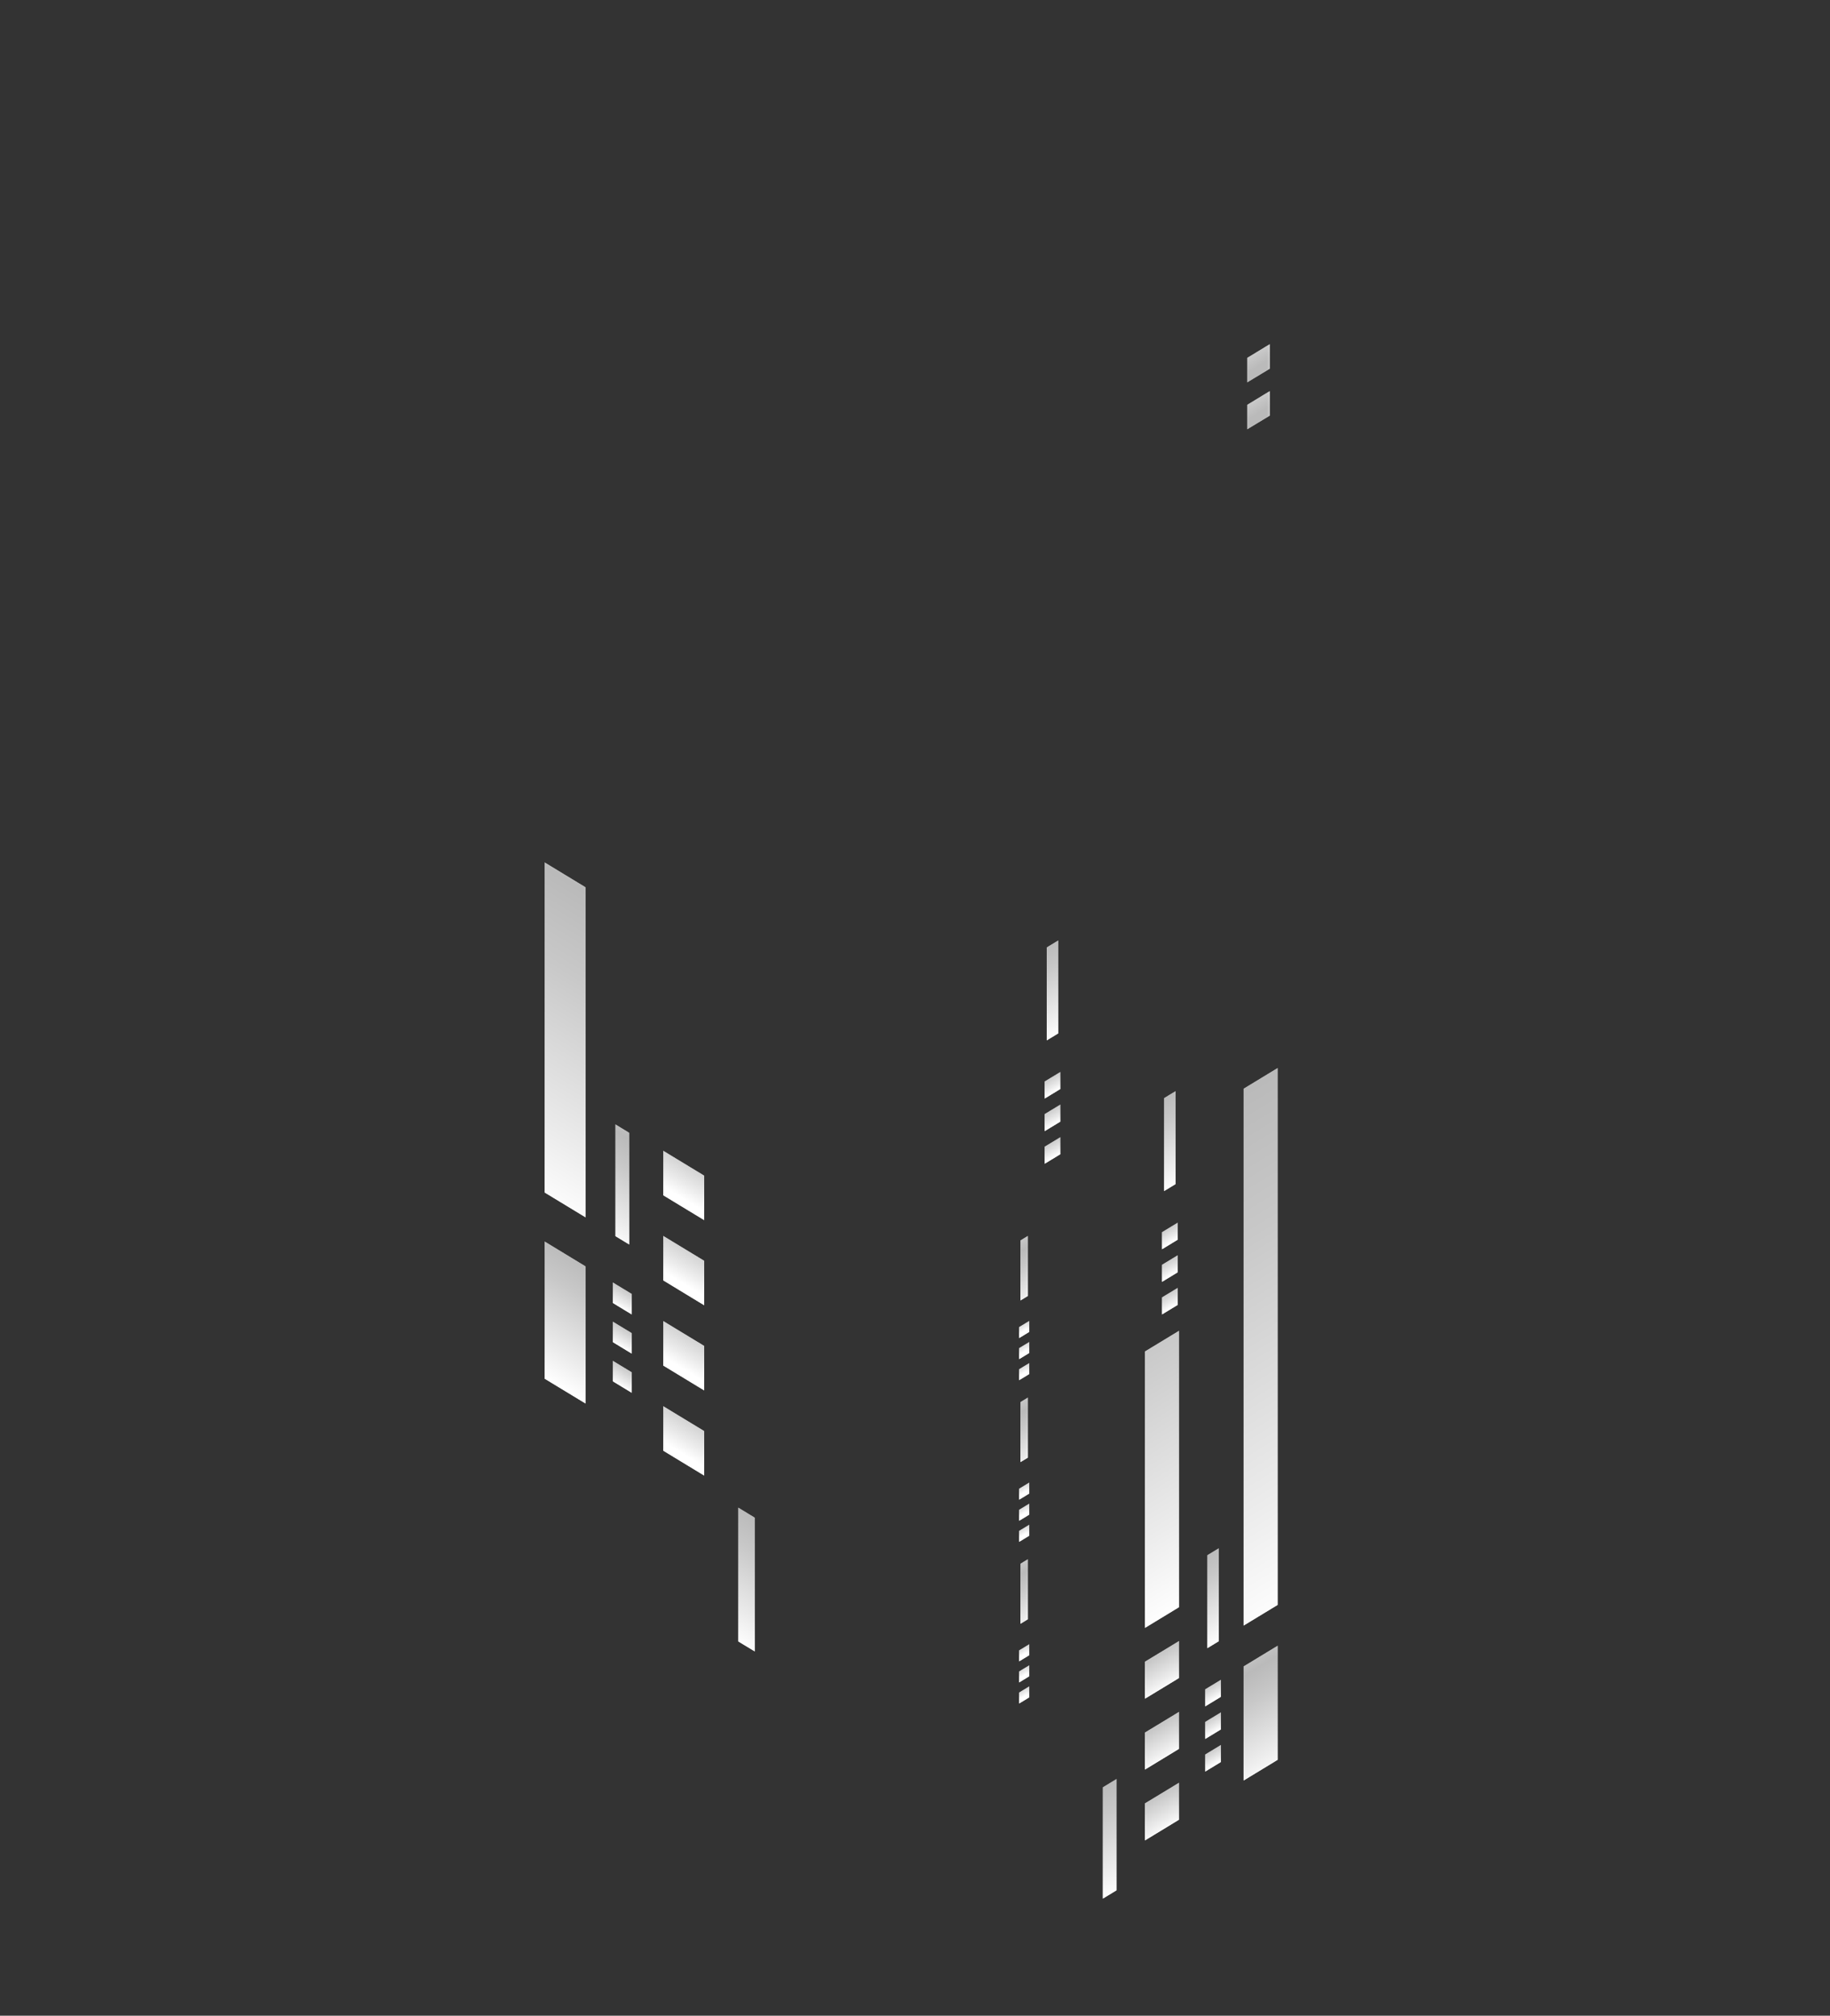 <svg xmlns="http://www.w3.org/2000/svg" xmlns:xlink="http://www.w3.org/1999/xlink" viewBox="0 0 690 760"><rect x="0" y="0" width="690" height="760" fill="#333333" stroke="none"/><defs><linearGradient id="a" x1="118.09" y1="616.26" x2="119.38" y2="616.26" gradientTransform="matrix(0, -13.93, 12.13, -7.37, -7002.68, 6343.72)" gradientUnits="userSpaceOnUse"><stop offset="0" stop-color="#fff"/><stop offset="0.16" stop-color="#bdbdbd"/><stop offset="0.36" stop-color="#6d6d6d"/><stop offset="0.53" stop-color="#323232"/><stop offset="0.66" stop-color="#0e0e0e"/><stop offset="0.72"/><stop offset="1"/></linearGradient><linearGradient id="b" x1="118.38" y1="616.26" x2="119.67" y2="616.26" gradientTransform="matrix(0, -13.93, 12.13, -7.37, -7002.68, 6330.07)" xlink:href="#a"/><linearGradient id="c" x1="67.59" y1="643.06" x2="69.94" y2="643.06" gradientTransform="matrix(0, -6.43, -5.6, -3.4, 3836.79, 3115.15)" xlink:href="#a"/><linearGradient id="d" x1="66.27" y1="643.06" x2="68.62" y2="643.06" gradientTransform="matrix(0, -6.43, -5.6, -3.4, 3836.79, 3121.43)" xlink:href="#a"/><linearGradient id="e" x1="64.95" y1="643.06" x2="67.3" y2="643.06" gradientTransform="matrix(0, -6.43, -5.6, -3.4, 3836.79, 3127.72)" gradientUnits="userSpaceOnUse"><stop offset="0" stop-color="#fff"/><stop offset="0.22" stop-color="#bbb"/><stop offset="0.5" stop-color="#6c6c6c"/><stop offset="0.73" stop-color="#323232"/><stop offset="0.9" stop-color="#0e0e0e"/><stop offset="0.99"/><stop offset="1"/></linearGradient><linearGradient id="f" x1="85.43" y1="632.84" x2="87.78" y2="632.84" gradientTransform="matrix(0, -26.36, 22.97, -13.94, -14059.48, 11745.4)" xlink:href="#e"/><linearGradient id="g" x1="94" y1="630.61" x2="96.35" y2="630.61" gradientTransform="matrix(0, -123.98, 108.01, -65.57, -67634.53, 53619.76)" xlink:href="#e"/><linearGradient id="h" x1="84.89" y1="631.46" x2="87.24" y2="631.46" gradientTransform="matrix(0, -25.72, 22.4, -13.6, -13729.01, 11487.88)" xlink:href="#e"/><linearGradient id="i" x1="84.61" y1="632.91" x2="86.96" y2="632.91" gradientTransform="matrix(0, -21.48, 18.71, -11.36, -11385.38, 9628.37)" xlink:href="#e"/><linearGradient id="j" x1="72.05" y1="634.32" x2="74.39" y2="634.32" gradientTransform="matrix(0, -11.59, 10.1, -6.13, -5965.82, 5413.23)" xlink:href="#a"/><linearGradient id="k" x1="73.37" y1="634.32" x2="75.72" y2="634.32" gradientTransform="matrix(0, -11.59, 10.1, -6.13, -5965.82, 5401.87)" xlink:href="#a"/><linearGradient id="l" x1="74.69" y1="634.32" x2="77.04" y2="634.32" gradientTransform="matrix(0, -11.59, 10.1, -6.13, -5965.82, 5390.49)" xlink:href="#a"/><linearGradient id="m" x1="89.4" y1="633.12" x2="91.75" y2="633.12" gradientTransform="matrix(0, -31.68, -27.6, -16.76, 17688.55, 13968.34)" xlink:href="#e"/><linearGradient id="n" x1="93.29" y1="630.58" x2="95.64" y2="630.58" gradientTransform="matrix(0, -86.4, 75.27, -45.7, -47025.08, 37488.78)" xlink:href="#a"/><linearGradient id="o" x1="48.07" y1="641.72" x2="50.43" y2="641.72" gradientTransform="matrix(0, -5.35, 4.66, -2.83, -2533.68, 2714.9)" xlink:href="#a"/><linearGradient id="p" x1="46.76" y1="641.72" x2="49.11" y2="641.72" gradientTransform="matrix(0, -5.35, 4.66, -2.83, -2533.68, 2720.13)" xlink:href="#a"/><linearGradient id="q" x1="45.44" y1="641.72" x2="47.79" y2="641.72" gradientTransform="matrix(0, -5.35, 4.66, -2.83, -2533.68, 2725.36)" xlink:href="#e"/><linearGradient id="r" x1="89.48" y1="632.41" x2="91.83" y2="632.41" gradientTransform="matrix(0, -21.48, 18.71, -11.36, -11392.32, 9555.01)" xlink:href="#e"/><linearGradient id="s" x1="67.64" y1="639.71" x2="69.99" y2="639.71" gradientTransform="matrix(0, -5.35, 4.66, -2.83, -2540.62, 2641.55)" xlink:href="#a"/><linearGradient id="t" x1="66.33" y1="639.71" x2="68.68" y2="639.71" gradientTransform="matrix(0, -5.35, 4.66, -2.83, -2540.62, 2646.79)" xlink:href="#a"/><linearGradient id="u" x1="65.01" y1="639.71" x2="67.35" y2="639.71" gradientTransform="matrix(0, -5.35, 4.66, -2.83, -2540.62, 2652.01)" xlink:href="#e"/><linearGradient id="v" x1="91.72" y1="631.05" x2="94.07" y2="631.05" gradientTransform="matrix(0, -21.48, 18.71, -11.36, -11411.15, 9530.87)" xlink:href="#e"/><linearGradient id="w" x1="76.63" y1="634.26" x2="78.98" y2="634.26" gradientTransform="matrix(0, -5.35, 4.66, -2.83, -2559.44, 2617.37)" xlink:href="#a"/><linearGradient id="x" x1="93.76" y1="631.3" x2="96.11" y2="631.3" gradientTransform="matrix(0, -76.22, -66.4, -40.31, 42133.81, 33055.81)" xlink:href="#e"/><linearGradient id="y" x1="75.31" y1="634.26" x2="77.66" y2="634.26" gradientTransform="matrix(0, -5.35, 4.66, -2.83, -2559.44, 2622.61)" xlink:href="#a"/><linearGradient id="z" x1="73.99" y1="634.26" x2="76.34" y2="634.26" gradientTransform="matrix(0, -5.35, 4.66, -2.83, -2559.44, 2627.83)" xlink:href="#e"/><linearGradient id="aa" x1="85.55" y1="631.14" x2="87.9" y2="631.14" gradientTransform="matrix(0, -13.88, 12.1, -7.34, -7247.68, 6312.62)" xlink:href="#e"/><linearGradient id="ab" x1="51.9" y1="634.6" x2="54.25" y2="634.6" gradientTransform="matrix(0, -3.46, 3.01, -1.83, -1525.81, 1843.79)" xlink:href="#a"/><linearGradient id="ac" x1="50.58" y1="634.6" x2="52.93" y2="634.6" gradientTransform="matrix(0, -3.46, 3.01, -1.83, -1525.81, 1847.18)" xlink:href="#a"/><linearGradient id="ad" x1="49.27" y1="634.6" x2="51.62" y2="634.6" gradientTransform="matrix(0, -3.46, 3.01, -1.83, -1525.81, 1850.56)" xlink:href="#e"/><linearGradient id="ae" x1="83.03" y1="631.14" x2="85.38" y2="631.14" gradientTransform="matrix(0, -13.88, 12.1, -7.34, -7247.68, 6338.56)" xlink:href="#e"/><linearGradient id="af" x1="41.78" y1="634.6" x2="44.13" y2="634.6" gradientTransform="matrix(0, -3.46, 3.01, -1.83, -1525.81, 1869.73)" xlink:href="#a"/><linearGradient id="ag" x1="40.46" y1="634.6" x2="42.81" y2="634.6" gradientTransform="matrix(0, -3.46, 3.01, -1.83, -1525.81, 1873.11)" xlink:href="#a"/><linearGradient id="ah" x1="39.14" y1="634.6" x2="41.49" y2="634.6" gradientTransform="matrix(0, -3.46, 3.01, -1.83, -1525.81, 1876.49)" xlink:href="#e"/><linearGradient id="ai" x1="87.7" y1="631.73" x2="90.05" y2="631.73" gradientTransform="matrix(0, -30.91, -26.93, -16.35, 17291.08, 13659.5)" xlink:href="#e"/><linearGradient id="aj" x1="80.51" y1="631.14" x2="82.86" y2="631.14" gradientTransform="matrix(0, -13.88, 12.1, -7.34, -7247.68, 6364.5)" xlink:href="#e"/><linearGradient id="ak" x1="31.66" y1="634.6" x2="34.01" y2="634.6" gradientTransform="matrix(0, -3.46, 3.01, -1.83, -1525.81, 1895.67)" xlink:href="#a"/><linearGradient id="al" x1="30.34" y1="634.6" x2="32.69" y2="634.6" gradientTransform="matrix(0, -3.46, 3.01, -1.83, -1525.81, 1899.05)" xlink:href="#a"/><linearGradient id="am" x1="29.02" y1="634.6" x2="31.37" y2="634.6" gradientTransform="matrix(0, -3.46, 3.01, -1.83, -1525.81, 1902.43)" xlink:href="#e"/><linearGradient id="an" x1="89.46" y1="633.28" x2="91.81" y2="633.28" gradientTransform="matrix(0, -25.81, -22.49, -13.65, 14475.48, 11423.95)" xlink:href="#e"/><linearGradient id="ao" x1="80.99" y1="634.95" x2="83.34" y2="634.95" gradientTransform="matrix(0, -13.93, -12.13, -7.37, 7961.75, 6357.39)" xlink:href="#a"/><linearGradient id="ap" x1="82.32" y1="634.95" x2="84.67" y2="634.95" gradientTransform="matrix(0, -13.93, -12.13, -7.37, 7961.75, 6343.72)" xlink:href="#a"/><linearGradient id="aq" x1="83.64" y1="634.95" x2="85.99" y2="634.95" gradientTransform="matrix(0, -13.93, -12.13, -7.37, 7961.75, 6330.07)" xlink:href="#a"/><linearGradient id="ar" x1="84.97" y1="634.95" x2="87.32" y2="634.95" gradientTransform="matrix(0, -13.93, -12.13, -7.37, 7961.75, 6316.41)" xlink:href="#a"/><linearGradient id="as" x1="472.37" y1="154.67" x2="480.21" y2="154.67" gradientUnits="userSpaceOnUse"><stop offset="0" stop-color="#bababa"/><stop offset="1" stop-color="#ebebeb"/></linearGradient><linearGradient id="at" x1="472.37" y1="136.98" x2="480.21" y2="136.98" xlink:href="#as"/><linearGradient id="au" x1="234.64" y1="492.63" x2="234.64" y2="481.51" gradientUnits="userSpaceOnUse"><stop offset="0" stop-color="#fff"/><stop offset="0.17" stop-color="#ececec"/><stop offset="0.53" stop-color="#c8c8c8"/><stop offset="0.72" stop-color="#bababa"/><stop offset="1" stop-color="#d6d6d6"/></linearGradient><linearGradient id="av" x1="234.64" y1="507.39" x2="234.64" y2="496.26" xlink:href="#au"/><linearGradient id="aw" x1="234.64" y1="522.17" x2="234.64" y2="511.05" xlink:href="#au"/><linearGradient id="ax" x1="475.32" y1="665.83" x2="475.32" y2="612.14" xlink:href="#au"/><linearGradient id="ay" x1="475.32" y1="611.96" x2="475.32" y2="331.07" xlink:href="#au"/><linearGradient id="az" x1="418.41" y1="714.25" x2="418.41" y2="657.75" xlink:href="#au"/><linearGradient id="ba" x1="457.38" y1="620.04" x2="457.38" y2="572.88" xlink:href="#au"/><linearGradient id="bb" x1="438.12" y1="688.5" x2="438.12" y2="668.46" xlink:href="#au"/><linearGradient id="bc" x1="438.12" y1="661.8" x2="438.12" y2="641.76" xlink:href="#au"/><linearGradient id="bd" x1="438.12" y1="635.08" x2="438.12" y2="615.03" xlink:href="#au"/><linearGradient id="be" x1="213.08" y1="522.56" x2="213.08" y2="458.03" xlink:href="#au"/><linearGradient id="bf" x1="438.12" y1="609.72" x2="438.12" y2="419.89" xlink:href="#au"/><linearGradient id="bg" x1="457.38" y1="640.9" x2="457.38" y2="631.65" xlink:href="#au"/><linearGradient id="bh" x1="457.38" y1="653.18" x2="457.38" y2="643.92" xlink:href="#au"/><linearGradient id="bi" x1="457.38" y1="665.46" x2="457.38" y2="656.2" xlink:href="#au"/><linearGradient id="bj" x1="441.09" y1="447.71" x2="441.09" y2="400.55" xlink:href="#au"/><linearGradient id="bk" x1="441.09" y1="468.54" x2="441.09" y2="459.28" xlink:href="#au"/><linearGradient id="bl" x1="441.09" y1="480.83" x2="441.09" y2="471.57" xlink:href="#au"/><linearGradient id="bm" x1="441.09" y1="493.12" x2="441.09" y2="483.86" xlink:href="#au"/><linearGradient id="bn" x1="396.85" y1="390.97" x2="396.85" y2="343.81" xlink:href="#au"/><linearGradient id="bo" x1="396.85" y1="411.72" x2="396.85" y2="402.47" xlink:href="#au"/><linearGradient id="bp" x1="213.08" y1="454.27" x2="213.08" y2="286.9" xlink:href="#au"/><linearGradient id="bq" x1="396.85" y1="424" x2="396.85" y2="414.75" xlink:href="#au"/><linearGradient id="br" x1="396.85" y1="436.3" x2="396.85" y2="427.05" xlink:href="#au"/><linearGradient id="bs" x1="386.17" y1="489.45" x2="386.17" y2="458.96" xlink:href="#au"/><linearGradient id="bt" x1="386.17" y1="502.91" x2="386.17" y2="496.93" xlink:href="#au"/><linearGradient id="bu" x1="386.17" y1="510.86" x2="386.17" y2="504.88" xlink:href="#au"/><linearGradient id="bv" x1="386.17" y1="518.8" x2="386.17" y2="512.82" xlink:href="#au"/><linearGradient id="bw" x1="386.17" y1="550.4" x2="386.17" y2="519.91" xlink:href="#au"/><linearGradient id="bx" x1="386.17" y1="563.86" x2="386.17" y2="557.87" xlink:href="#au"/><linearGradient id="by" x1="386.17" y1="571.8" x2="386.17" y2="565.82" xlink:href="#au"/><linearGradient id="bz" x1="386.17" y1="579.75" x2="386.17" y2="573.77" xlink:href="#au"/><linearGradient id="ca" x1="281.48" y1="620.66" x2="281.48" y2="552.81" xlink:href="#au"/><linearGradient id="cb" x1="386.17" y1="611.35" x2="386.17" y2="580.86" xlink:href="#au"/><linearGradient id="cc" x1="386.17" y1="624.81" x2="386.17" y2="618.83" xlink:href="#au"/><linearGradient id="cd" x1="386.17" y1="632.75" x2="386.17" y2="626.76" xlink:href="#au"/><linearGradient id="ce" x1="386.17" y1="640.7" x2="386.17" y2="634.71" xlink:href="#au"/><linearGradient id="cf" x1="234.64" y1="467.62" x2="234.64" y2="410.94" xlink:href="#au"/><linearGradient id="cg" x1="257.79" y1="549.84" x2="257.79" y2="525.75" xlink:href="#au"/><linearGradient id="ch" x1="257.79" y1="517.72" x2="257.79" y2="493.64" xlink:href="#au"/><linearGradient id="ci" x1="257.79" y1="485.63" x2="257.79" y2="461.54" xlink:href="#au"/><linearGradient id="cj" x1="257.79" y1="453.54" x2="257.79" y2="429.45" xlink:href="#au"/><clipPath id="cl"><polygon points="478.77 156.71 470.24 161.89 470.24 152.63 478.77 147.45 478.77 156.71" style="fill:url(#as)"/></clipPath><mask id="cm" x="470.24" y="142.27" width="8.52" height="24.79" maskUnits="userSpaceOnUse"><polygon points="478.77 161.89 478.77 142.28 470.24 147.45 470.24 167.06 478.77 161.89" style="fill:url(#a)"/></mask><linearGradient id="cn" x1="118.09" y1="616.27" x2="119.39" y2="616.27" gradientTransform="matrix(0, -13.93, 12.13, -7.37, -7002.7, 6343.72)" xlink:href="#as"/><clipPath id="cp"><polygon points="478.77 139.02 470.24 144.2 470.24 134.93 478.77 129.76 478.77 139.02" style="fill:url(#at)"/></clipPath><mask id="cq" x="470.24" y="124.58" width="8.52" height="24.79" maskUnits="userSpaceOnUse"><polygon points="478.77 144.2 478.77 124.58 470.24 129.76 470.24 149.37 478.77 144.2" style="fill:url(#b)"/></mask><linearGradient id="cr" x1="118.38" y1="616.27" x2="119.67" y2="616.27" gradientTransform="matrix(0, -13.93, 12.13, -7.37, -7002.7, 6330.07)" xlink:href="#as"/><clipPath id="ct"><polygon points="205.34 519.82 220.81 529.21 220.81 477.47 205.34 468.08 205.34 519.82" style="fill:url(#be)"/></clipPath><mask id="cu" x="205.34" y="458.69" width="15.47" height="79.91" maskUnits="userSpaceOnUse"><polygon points="205.34 529.21 205.34 458.69 220.81 468.08 220.81 538.6 205.34 529.21" style="fill:url(#m)"/></mask><linearGradient id="cv" x1="89.4" y1="633.12" x2="91.75" y2="633.12" gradientTransform="matrix(0, -31.68, -27.6, -16.76, 17688.52, 13968.27)" xlink:href="#au"/><clipPath id="cx"><polygon points="205.34 449.62 220.81 459.01 220.81 334.54 205.34 325.15 205.34 449.62" style="fill:url(#bp)"/></clipPath><mask id="cy" x="205.34" y="315.76" width="15.47" height="152.64" maskUnits="userSpaceOnUse"><polygon points="205.34 459.01 205.34 315.76 220.81 325.15 220.81 468.4 205.34 459.01" style="fill:url(#x)"/></mask><linearGradient id="cz" x1="93.76" y1="631.29" x2="96.11" y2="631.29" gradientTransform="matrix(0, -76.22, -66.4, -40.31, 42133.61, 33055.81)" xlink:href="#au"/><clipPath id="db"><polygon points="278.34 618.88 284.61 622.68 284.61 572.22 278.34 568.41 278.34 618.88" style="fill:url(#ca)"/></clipPath><mask id="dc" x="278.34" y="564.6" width="6.27" height="61.89" maskUnits="userSpaceOnUse"><polygon points="278.34 622.68 278.34 564.6 284.61 568.41 284.61 626.49 278.34 622.68" style="fill:url(#ai)"/></mask><linearGradient id="dd" x1="87.69" y1="631.73" x2="90.04" y2="631.73" gradientTransform="matrix(0, -30.91, -26.93, -16.35, 17291.08, 13659.33)" xlink:href="#au"/><clipPath id="df"><polygon points="232.02 466.07 237.26 469.25 237.26 427.1 232.02 423.92 232.02 466.07" style="fill:url(#cf)"/></clipPath><mask id="dg" x="232.02" y="420.74" width="5.24" height="51.69" maskUnits="userSpaceOnUse"><polygon points="232.02 469.25 232.02 420.74 237.26 423.92 237.26 472.43 232.02 469.25" style="fill:url(#an)"/></mask><linearGradient id="dh" x1="89.46" y1="633.28" x2="91.81" y2="633.28" gradientTransform="matrix(0, -25.81, -22.49, -13.65, 14475.48, 11423.91)" xlink:href="#au"/><clipPath id="dj"><polygon points="250.06 546.97 265.52 556.36 265.52 539.55 250.06 530.16 250.06 546.97" style="fill:url(#cg)"/></clipPath><mask id="dk" x="250.06" y="520.77" width="15.47" height="44.97" maskUnits="userSpaceOnUse"><polygon points="250.06 556.36 250.06 520.77 265.52 530.16 265.52 565.75 250.06 556.36" style="fill:url(#ao)"/></mask><linearGradient id="dl" x1="81" y1="634.96" x2="83.35" y2="634.96" gradientTransform="matrix(0, -13.93, -12.13, -7.37, 7961.76, 6357.39)" xlink:href="#au"/><clipPath id="dn"><polygon points="250.06 514.87 265.52 524.26 265.52 507.45 250.06 498.06 250.06 514.87" style="fill:url(#ch)"/></clipPath><mask id="do" x="250.06" y="488.67" width="15.47" height="44.98" maskUnits="userSpaceOnUse"><polygon points="250.06 524.26 250.06 488.67 265.52 498.06 265.52 533.65 250.06 524.26" style="fill:url(#ap)"/></mask><linearGradient id="dp" x1="82.32" y1="634.96" x2="84.67" y2="634.96" gradientTransform="matrix(0, -13.93, -12.13, -7.37, 7961.76, 6343.72)" xlink:href="#au"/><clipPath id="dr"><polygon points="250.06 482.76 265.52 492.15 265.52 475.35 250.06 465.96 250.06 482.76" style="fill:url(#ci)"/></clipPath><mask id="ds" x="250.06" y="456.57" width="15.47" height="44.97" maskUnits="userSpaceOnUse"><polygon points="250.06 492.15 250.06 456.57 265.52 465.96 265.52 501.54 250.06 492.15" style="fill:url(#aq)"/></mask><linearGradient id="dt" x1="83.65" y1="634.96" x2="85.99" y2="634.96" gradientTransform="matrix(0, -13.93, -12.13, -7.37, 7961.76, 6330.07)" xlink:href="#au"/><clipPath id="dv"><polygon points="250.06 450.67 265.52 460.05 265.52 443.25 250.06 433.86 250.06 450.67" style="fill:url(#cj)"/></clipPath><mask id="dw" x="250.06" y="424.47" width="15.47" height="44.97" maskUnits="userSpaceOnUse"><polygon points="250.06 460.05 250.06 424.47 265.52 433.86 265.52 469.44 250.06 460.05" style="fill:url(#ar)"/></mask><linearGradient id="dx" x1="84.97" y1="634.96" x2="87.32" y2="634.96" gradientTransform="matrix(0, -13.93, -12.13, -7.37, 7961.76, 6316.41)" xlink:href="#au"/><clipPath id="dz"><polygon points="231.06 491.28 238.21 495.62 238.21 487.86 231.06 483.52 231.06 491.28" style="fill:url(#au)"/></clipPath><mask id="ea" x="231.07" y="479.19" width="7.14" height="20.76" maskUnits="userSpaceOnUse"><polygon points="231.06 495.62 231.06 479.19 238.21 483.52 238.21 499.95 231.06 495.62" style="fill:url(#c)"/></mask><linearGradient id="eb" x1="67.59" y1="643.06" x2="69.94" y2="643.06" gradientTransform="matrix(0, -6.43, -5.6, -3.4, 3836.79, 3115.15)" xlink:href="#au"/><clipPath id="ed"><polygon points="231.06 506.05 238.21 510.39 238.21 502.63 231.06 498.29 231.06 506.05" style="fill:url(#av)"/></clipPath><mask id="ee" x="231.07" y="493.96" width="7.14" height="20.76" maskUnits="userSpaceOnUse"><polygon points="231.06 510.39 231.06 493.96 238.21 498.29 238.21 514.72 231.06 510.39" style="fill:url(#d)"/></mask><linearGradient id="ef" x1="66.27" y1="643.06" x2="68.62" y2="643.06" gradientTransform="matrix(0, -6.43, -5.6, -3.4, 3836.79, 3121.43)" xlink:href="#au"/><clipPath id="eh"><polygon points="231.06 520.82 238.21 525.16 238.21 517.4 231.06 513.06 231.06 520.82" style="fill:url(#aw)"/></clipPath><mask id="ei" x="231.07" y="508.73" width="7.14" height="20.76" maskUnits="userSpaceOnUse"><polygon points="231.06 525.16 231.06 508.73 238.21 513.06 238.21 529.49 231.06 525.16" style="fill:url(#e)"/></mask><linearGradient id="ej" x1="64.95" y1="643.06" x2="67.3" y2="643.06" gradientTransform="matrix(0, -6.43, -5.6, -3.4, 3836.79, 3127.72)" xlink:href="#au"/><clipPath id="el"><polygon points="468.89 628.29 468.89 671.34 481.76 663.52 481.76 620.48 468.89 628.29" style="fill:url(#ax)"/></clipPath><mask id="em" x="468.89" y="612.66" width="12.87" height="66.49" maskUnits="userSpaceOnUse"><polygon points="481.76 671.34 481.76 612.66 468.89 620.48 468.89 679.15 481.76 671.34" style="fill:url(#f)"/></mask><linearGradient id="en" x1="85.43" y1="632.84" x2="87.78" y2="632.84" gradientTransform="matrix(0, -26.36, 22.97, -13.94, -14059.48, 11745.43)" xlink:href="#au"/><clipPath id="ep"><polygon points="468.89 410.48 468.89 612.92 481.76 605.11 481.76 402.66 468.89 410.48" style="fill:url(#ay)"/></clipPath><mask id="eq" x="468.89" y="394.85" width="12.87" height="225.89" maskUnits="userSpaceOnUse"><polygon points="481.76 612.92 481.76 394.85 468.89 402.66 468.89 620.74 481.76 612.92" style="fill:url(#g)"/></mask><linearGradient id="er" x1="94" y1="630.61" x2="96.35" y2="630.61" gradientTransform="matrix(0, -123.98, 108.01, -65.57, -67634.53, 53619.51)" xlink:href="#au"/><clipPath id="et"><polygon points="415.8 673.89 415.8 715.88 421.01 712.72 421.01 670.72 415.8 673.89" style="fill:url(#az)"/></clipPath><mask id="eu" x="415.8" y="667.55" width="5.22" height="51.5" maskUnits="userSpaceOnUse"><polygon points="421.01 715.88 421.01 667.55 415.8 670.72 415.8 719.05 421.01 715.88" style="fill:url(#h)"/></mask><linearGradient id="ev" x1="84.89" y1="631.46" x2="87.24" y2="631.46" gradientTransform="matrix(0, -25.72, 22.4, -13.6, -13729.01, 11487.88)" xlink:href="#au"/><clipPath id="ex"><polygon points="455.21 586.37 455.21 621.45 459.56 618.8 459.56 583.73 455.21 586.37" style="fill:url(#ba)"/></clipPath><mask id="ey" x="455.21" y="581.08" width="4.35" height="43.01" maskUnits="userSpaceOnUse"><polygon points="459.56 621.45 459.56 581.08 455.21 583.73 455.21 624.09 459.56 621.45" style="fill:url(#i)"/></mask><linearGradient id="ez" x1="84.61" y1="632.91" x2="86.96" y2="632.91" gradientTransform="matrix(0, -21.48, 18.71, -11.36, -11385.38, 9628.37)" xlink:href="#au"/><clipPath id="fb"><polygon points="431.69 679.94 431.69 693.93 444.55 686.11 444.55 672.13 431.69 679.94" style="fill:url(#bb)"/></clipPath><mask id="fc" x="431.69" y="664.32" width="12.87" height="37.42" maskUnits="userSpaceOnUse"><polygon points="444.55 693.93 444.55 664.32 431.69 672.13 431.69 701.74 444.55 693.93" style="fill:url(#j)"/></mask><linearGradient id="fd" x1="72.05" y1="634.32" x2="74.39" y2="634.32" gradientTransform="matrix(0, -11.59, 10.1, -6.13, -5965.82, 5413.23)" xlink:href="#au"/><clipPath id="ff"><polygon points="431.69 653.23 431.69 667.22 444.55 659.4 444.55 645.42 431.69 653.23" style="fill:url(#bc)"/></clipPath><mask id="fg" x="431.69" y="637.61" width="12.87" height="37.42" maskUnits="userSpaceOnUse"><polygon points="444.55 667.22 444.55 637.61 431.69 645.42 431.69 675.03 444.55 667.22" style="fill:url(#k)"/></mask><linearGradient id="fh" x1="73.37" y1="634.32" x2="75.72" y2="634.32" gradientTransform="matrix(0, -11.59, 10.1, -6.13, -5965.82, 5401.87)" xlink:href="#au"/><clipPath id="fj"><polygon points="431.69 626.52 431.69 640.5 444.55 632.69 444.55 618.71 431.69 626.52" style="fill:url(#bd)"/></clipPath><mask id="fk" x="431.69" y="610.9" width="12.87" height="37.42" maskUnits="userSpaceOnUse"><polygon points="444.55 640.5 444.55 610.9 431.69 618.71 431.69 648.32 444.55 640.5" style="fill:url(#l)"/></mask><linearGradient id="fl" x1="74.69" y1="634.32" x2="77.04" y2="634.32" gradientTransform="matrix(0, -11.59, 10.1, -6.13, -5965.82, 5390.49)" xlink:href="#au"/><clipPath id="fn"><polygon points="431.69 509.55 431.69 613.8 444.55 605.98 444.55 501.74 431.69 509.55" style="fill:url(#bf)"/></clipPath><mask id="fo" x="431.69" y="493.92" width="12.87" height="127.69" maskUnits="userSpaceOnUse"><polygon points="444.55 613.8 444.55 493.92 431.69 501.74 431.69 621.61 444.55 613.8" style="fill:url(#n)"/></mask><linearGradient id="fp" x1="93.29" y1="630.58" x2="95.64" y2="630.58" gradientTransform="matrix(0, -86.4, 75.27, -45.7, -47025.08, 37488.78)" xlink:href="#au"/><clipPath id="fr"><polygon points="454.41 636.93 454.41 643.39 460.35 639.78 460.35 633.32 454.41 636.93" style="fill:url(#bg)"/></clipPath><mask id="fs" x="454.41" y="629.72" width="5.94" height="17.28" maskUnits="userSpaceOnUse"><polygon points="460.35 643.39 460.35 629.72 454.41 633.32 454.41 646.99 460.35 643.39" style="fill:url(#o)"/></mask><linearGradient id="ft" x1="48.07" y1="641.72" x2="50.43" y2="641.72" gradientTransform="matrix(0, -5.35, 4.66, -2.83, -2533.68, 2714.9)" xlink:href="#au"/><clipPath id="fv"><polygon points="454.41 649.22 454.41 655.68 460.35 652.07 460.35 645.61 454.41 649.22" style="fill:url(#bh)"/></clipPath><mask id="fw" x="454.41" y="642.01" width="5.94" height="17.28" maskUnits="userSpaceOnUse"><polygon points="460.35 655.68 460.35 642 454.41 645.61 454.41 659.28 460.35 655.68" style="fill:url(#p)"/></mask><linearGradient id="fx" x1="46.76" y1="641.72" x2="49.11" y2="641.72" gradientTransform="matrix(0, -5.35, 4.66, -2.83, -2533.68, 2720.13)" xlink:href="#au"/><clipPath id="fz"><polygon points="454.41 661.51 454.41 667.97 460.35 664.36 460.35 657.9 454.41 661.51" style="fill:url(#bi)"/></clipPath><mask id="ga" x="454.41" y="654.3" width="5.94" height="17.28" maskUnits="userSpaceOnUse"><polygon points="460.35 667.97 460.35 654.3 454.41 657.9 454.41 671.57 460.35 667.97" style="fill:url(#q)"/></mask><linearGradient id="gb" x1="45.44" y1="641.72" x2="47.79" y2="641.72" gradientTransform="matrix(0, -5.35, 4.66, -2.83, -2533.68, 2725.36)" xlink:href="#au"/><clipPath id="gd"><polygon points="438.91 414.02 438.91 449.1 443.27 446.45 443.27 411.38 438.91 414.02" style="fill:url(#bj)"/></clipPath><mask id="ge" x="438.91" y="408.73" width="4.36" height="43.01" maskUnits="userSpaceOnUse"><polygon points="443.27 449.1 443.27 408.73 438.91 411.38 438.91 451.74 443.27 449.1" style="fill:url(#r)"/></mask><linearGradient id="gf" x1="89.48" y1="632.41" x2="91.83" y2="632.41" gradientTransform="matrix(0, -21.48, 18.71, -11.36, -11392.32, 9555.01)" xlink:href="#au"/><clipPath id="gh"><polygon points="438.12 464.58 438.12 471.04 444.06 467.43 444.06 460.97 438.12 464.58" style="fill:url(#bk)"/></clipPath><mask id="gi" x="438.12" y="457.36" width="5.94" height="17.28" maskUnits="userSpaceOnUse"><polygon points="444.06 471.04 444.06 457.37 438.12 460.97 438.12 474.64 444.06 471.04" style="fill:url(#s)"/></mask><linearGradient id="gj" x1="67.64" y1="639.71" x2="69.99" y2="639.71" gradientTransform="matrix(0, -5.35, 4.66, -2.83, -2540.62, 2641.55)" xlink:href="#au"/><clipPath id="gl"><polygon points="438.12 476.87 438.12 483.33 444.06 479.72 444.06 473.26 438.12 476.87" style="fill:url(#bl)"/></clipPath><mask id="gm" x="438.12" y="469.65" width="5.94" height="17.28" maskUnits="userSpaceOnUse"><polygon points="444.06 483.33 444.06 469.65 438.12 473.26 438.12 486.94 444.06 483.33" style="fill:url(#t)"/></mask><linearGradient id="gn" x1="66.33" y1="639.71" x2="68.68" y2="639.71" gradientTransform="matrix(0, -5.35, 4.66, -2.83, -2540.62, 2646.79)" xlink:href="#au"/><clipPath id="gp"><polygon points="438.12 489.16 438.12 495.62 444.06 492.01 444.06 485.56 438.12 489.16" style="fill:url(#bm)"/></clipPath><mask id="gq" x="438.12" y="481.95" width="5.94" height="17.28" maskUnits="userSpaceOnUse"><polygon points="444.06 495.62 444.06 481.95 438.12 485.56 438.12 499.22 444.06 495.62" style="fill:url(#u)"/></mask><linearGradient id="gr" x1="65.01" y1="639.71" x2="67.35" y2="639.71" gradientTransform="matrix(0, -5.35, 4.66, -2.83, -2540.62, 2652.01)" xlink:href="#au"/><clipPath id="gt"><polygon points="394.67 357.21 394.67 392.28 399.03 389.63 399.03 354.56 394.67 357.21" style="fill:url(#bn)"/></clipPath><mask id="gu" x="394.67" y="351.92" width="4.35" height="43" maskUnits="userSpaceOnUse"><polygon points="399.03 392.28 399.03 351.92 394.67 354.56 394.67 394.92 399.03 392.28" style="fill:url(#v)"/></mask><linearGradient id="gv" x1="91.72" y1="631.05" x2="94.07" y2="631.05" gradientTransform="matrix(0, -21.48, 18.71, -11.36, -11411.15, 9530.87)" xlink:href="#au"/><clipPath id="gx"><polygon points="393.88 407.76 393.88 414.22 399.82 410.61 399.82 404.15 393.88 407.76" style="fill:url(#bo)"/></clipPath><mask id="gy" x="393.88" y="400.55" width="5.94" height="17.28" maskUnits="userSpaceOnUse"><polygon points="399.82 414.22 399.82 400.55 393.88 404.15 393.88 417.83 399.82 414.22" style="fill:url(#w)"/></mask><linearGradient id="gz" x1="76.63" y1="634.26" x2="78.98" y2="634.26" gradientTransform="matrix(0, -5.35, 4.66, -2.83, -2559.44, 2617.37)" xlink:href="#au"/><clipPath id="hb"><polygon points="393.88 420.05 393.88 426.51 399.82 422.9 399.82 416.44 393.88 420.05" style="fill:url(#bq)"/></clipPath><mask id="hc" x="393.88" y="412.84" width="5.94" height="17.28" maskUnits="userSpaceOnUse"><polygon points="399.82 426.51 399.82 412.84 393.88 416.44 393.88 430.12 399.82 426.51" style="fill:url(#y)"/></mask><linearGradient id="hd" x1="75.31" y1="634.26" x2="77.66" y2="634.26" gradientTransform="matrix(0, -5.35, 4.66, -2.83, -2559.44, 2622.61)" xlink:href="#au"/><clipPath id="hf"><polygon points="393.88 432.34 393.88 438.8 399.82 435.19 399.82 428.74 393.88 432.34" style="fill:url(#br)"/></clipPath><mask id="hg" x="393.88" y="425.13" width="5.94" height="17.28" maskUnits="userSpaceOnUse"><polygon points="399.82 438.8 399.82 425.13 393.88 428.74 393.88 442.41 399.82 438.8" style="fill:url(#z)"/></mask><linearGradient id="hh" x1="73.99" y1="634.26" x2="76.34" y2="634.26" gradientTransform="matrix(0, -5.35, 4.66, -2.83, -2559.44, 2627.83)" xlink:href="#au"/><clipPath id="hj"><polygon points="384.76 467.67 384.76 490.34 387.58 488.63 387.58 465.96 384.76 467.67" style="fill:url(#bs)"/></clipPath><mask id="hk" x="384.76" y="464.25" width="2.82" height="27.8" maskUnits="userSpaceOnUse"><polygon points="387.58 490.34 387.58 464.25 384.76 465.96 384.76 492.05 387.58 490.34" style="fill:url(#aa)"/></mask><linearGradient id="hl" x1="85.55" y1="631.14" x2="87.9" y2="631.14" gradientTransform="matrix(0, -13.88, 12.1, -7.34, -7247.68, 6312.64)" xlink:href="#au"/><clipPath id="hn"><polygon points="384.25 500.35 384.25 504.53 388.09 502.19 388.09 498.02 384.25 500.35" style="fill:url(#bt)"/></clipPath><mask id="ho" x="384.25" y="495.69" width="3.84" height="11.17" maskUnits="userSpaceOnUse"><polygon points="388.09 504.53 388.09 495.69 384.25 498.02 384.25 506.86 388.09 504.53" style="fill:url(#ab)"/></mask><linearGradient id="hp" x1="51.9" y1="634.6" x2="54.25" y2="634.6" gradientTransform="matrix(0, -3.46, 3.01, -1.83, -1525.81, 1843.8)" xlink:href="#au"/><clipPath id="hr"><polygon points="384.25 508.29 384.25 512.47 388.09 510.14 388.09 505.96 384.25 508.29" style="fill:url(#bu)"/></clipPath><mask id="hs" x="384.25" y="503.63" width="3.84" height="11.17" maskUnits="userSpaceOnUse"><polygon points="388.09 512.47 388.09 503.63 384.25 505.96 384.25 514.8 388.09 512.47" style="fill:url(#ac)"/></mask><linearGradient id="ht" x1="50.58" y1="634.6" x2="52.93" y2="634.6" gradientTransform="matrix(0, -3.46, 3.01, -1.83, -1525.81, 1847.18)" xlink:href="#au"/><clipPath id="hv"><polygon points="384.25 516.24 384.25 520.41 388.09 518.08 388.09 513.91 384.25 516.24" style="fill:url(#bv)"/></clipPath><mask id="hw" x="384.25" y="511.57" width="3.84" height="11.17" maskUnits="userSpaceOnUse"><polygon points="388.09 520.41 388.09 511.57 384.25 513.91 384.25 522.74 388.09 520.41" style="fill:url(#ad)"/></mask><linearGradient id="hx" x1="49.26" y1="634.6" x2="51.61" y2="634.6" gradientTransform="matrix(0, -3.46, 3.01, -1.83, -1525.81, 1850.56)" xlink:href="#au"/><clipPath id="hz"><polygon points="384.76 528.62 384.76 551.29 387.58 549.58 387.58 526.91 384.76 528.62" style="fill:url(#bw)"/></clipPath><mask id="ia" x="384.76" y="525.2" width="2.82" height="27.81" maskUnits="userSpaceOnUse"><polygon points="387.58 551.29 387.58 525.2 384.76 526.91 384.76 553 387.58 551.29" style="fill:url(#ae)"/></mask><linearGradient id="ib" x1="83.03" y1="631.14" x2="85.38" y2="631.14" gradientTransform="matrix(0, -13.88, 12.1, -7.34, -7247.68, 6338.58)" xlink:href="#au"/><clipPath id="id"><polygon points="384.25 561.3 384.25 565.47 388.09 563.14 388.09 558.96 384.25 561.3" style="fill:url(#bx)"/></clipPath><mask id="ie" x="384.25" y="556.63" width="3.84" height="11.17" maskUnits="userSpaceOnUse"><polygon points="388.09 565.47 388.09 556.63 384.25 558.97 384.25 567.8 388.09 565.47" style="fill:url(#af)"/></mask><linearGradient id="if" x1="41.78" y1="634.6" x2="44.13" y2="634.6" gradientTransform="matrix(0, -3.46, 3.01, -1.83, -1525.81, 1869.74)" xlink:href="#au"/><clipPath id="ih"><polygon points="384.25 569.24 384.25 573.42 388.09 571.09 388.09 566.91 384.25 569.24" style="fill:url(#by)"/></clipPath><mask id="ii" x="384.25" y="564.58" width="3.84" height="11.17" maskUnits="userSpaceOnUse"><polygon points="388.09 573.42 388.09 564.58 384.25 566.91 384.25 575.75 388.09 573.42" style="fill:url(#ag)"/></mask><linearGradient id="ij" x1="40.46" y1="634.6" x2="42.81" y2="634.6" gradientTransform="matrix(0, -3.46, 3.01, -1.83, -1525.81, 1873.11)" xlink:href="#au"/><clipPath id="il"><polygon points="384.25 577.19 384.25 581.36 388.09 579.03 388.09 574.86 384.25 577.19" style="fill:url(#bz)"/></clipPath><mask id="im" x="384.25" y="572.52" width="3.84" height="11.17" maskUnits="userSpaceOnUse"><polygon points="388.09 581.36 388.09 572.52 384.25 574.86 384.25 583.7 388.09 581.36" style="fill:url(#ah)"/></mask><linearGradient id="in" x1="39.14" y1="634.6" x2="41.49" y2="634.6" gradientTransform="matrix(0, -3.46, 3.01, -1.83, -1525.81, 1876.5)" xlink:href="#au"/><clipPath id="ip"><polygon points="384.76 589.57 384.76 612.24 387.58 610.53 387.58 587.86 384.76 589.57" style="fill:url(#cb)"/></clipPath><mask id="iq" x="384.76" y="586.15" width="2.82" height="27.81" maskUnits="userSpaceOnUse"><polygon points="387.58 612.24 387.58 586.15 384.76 587.86 384.76 613.95 387.58 612.24" style="fill:url(#aj)"/></mask><linearGradient id="ir" x1="80.51" y1="631.14" x2="82.86" y2="631.14" gradientTransform="matrix(0, -13.88, 12.1, -7.34, -7247.68, 6364.51)" xlink:href="#au"/><clipPath id="it"><polygon points="384.25 622.25 384.25 626.42 388.09 624.09 388.09 619.92 384.25 622.25" style="fill:url(#cc)"/></clipPath><mask id="iu" x="384.25" y="617.58" width="3.84" height="11.17" maskUnits="userSpaceOnUse"><polygon points="388.09 626.42 388.09 617.58 384.25 619.92 384.25 628.76 388.09 626.42" style="fill:url(#ak)"/></mask><linearGradient id="iv" x1="31.65" y1="634.6" x2="34" y2="634.6" gradientTransform="matrix(0, -3.46, 3.01, -1.83, -1525.81, 1895.67)" xlink:href="#au"/><clipPath id="ix"><polygon points="384.25 630.19 384.25 634.37 388.09 632.03 388.09 627.86 384.25 630.19" style="fill:url(#cd)"/></clipPath><mask id="iy" x="384.25" y="625.53" width="3.84" height="11.17" maskUnits="userSpaceOnUse"><polygon points="388.09 634.37 388.09 625.53 384.25 627.86 384.25 636.7 388.09 634.37" style="fill:url(#al)"/></mask><linearGradient id="iz" x1="30.34" y1="634.6" x2="32.69" y2="634.6" gradientTransform="matrix(0, -3.46, 3.01, -1.83, -1525.81, 1899.05)" xlink:href="#au"/><clipPath id="jb"><polygon points="384.25 638.14 384.25 642.31 388.09 639.98 388.09 635.8 384.25 638.14" style="fill:url(#ce)"/></clipPath><mask id="jc" x="384.25" y="633.47" width="3.84" height="11.17" maskUnits="userSpaceOnUse"><polygon points="388.09 642.31 388.09 633.47 384.25 635.8 384.25 644.64 388.09 642.31" style="fill:url(#am)"/></mask><linearGradient id="jd" x1="29.02" y1="634.6" x2="31.37" y2="634.6" gradientTransform="matrix(0, -3.46, 3.01, -1.83, -1525.81, 1902.43)" xlink:href="#au"/></defs><title>b1-2</title><rect width="690" height="760" style="fill:none"/><polygon points="478.77 156.71 470.24 161.89 470.24 152.63 478.77 147.45 478.77 156.71" style="fill:url(#as)"/><g style="clip-path:url(#cl)"><g style="mask:url(#cm)"><polygon points="478.77 161.89 478.77 142.28 470.24 147.45 470.24 167.06 478.77 161.89" style="fill:url(#cn)"/></g></g><polygon points="478.77 139.02 470.24 144.2 470.24 134.93 478.77 129.76 478.77 139.02" style="fill:url(#at)"/><g style="clip-path:url(#cp)"><g style="mask:url(#cq)"><polygon points="478.77 144.2 478.77 124.58 470.24 129.76 470.24 149.37 478.77 144.2" style="fill:url(#cr)"/></g></g><polygon points="205.34 519.82 220.81 529.21 220.81 477.47 205.34 468.08 205.34 519.82" style="fill:url(#be)"/><g style="clip-path:url(#ct)"><g style="mask:url(#cu)"><polygon points="205.34 529.21 205.34 458.69 220.81 468.08 220.81 538.6 205.34 529.21" style="fill:url(#cv)"/></g></g><polygon points="205.34 449.62 220.81 459.01 220.81 334.54 205.34 325.15 205.34 449.62" style="fill:url(#bp)"/><g style="clip-path:url(#cx)"><g style="mask:url(#cy)"><polygon points="205.34 459.01 205.34 315.76 220.81 325.15 220.81 468.4 205.34 459.01" style="fill:url(#cz)"/></g></g><polygon points="278.34 618.88 284.61 622.68 284.61 572.22 278.34 568.41 278.34 618.88" style="fill:url(#ca)"/><g style="clip-path:url(#db)"><g style="mask:url(#dc)"><polygon points="278.34 622.68 278.34 564.6 284.61 568.41 284.61 626.49 278.34 622.68" style="fill:url(#dd)"/></g></g><polygon points="232.02 466.07 237.26 469.25 237.26 427.1 232.02 423.92 232.02 466.07" style="fill:url(#cf)"/><g style="clip-path:url(#df)"><g style="mask:url(#dg)"><polygon points="232.02 469.25 232.02 420.74 237.26 423.92 237.26 472.43 232.02 469.25" style="fill:url(#dh)"/></g></g><polygon points="250.06 546.97 265.52 556.36 265.52 539.55 250.06 530.16 250.06 546.97" style="fill:url(#cg)"/><g style="clip-path:url(#dj)"><g style="mask:url(#dk)"><polygon points="250.06 556.36 250.06 520.77 265.52 530.16 265.52 565.75 250.06 556.36" style="fill:url(#dl)"/></g></g><polygon points="250.06 514.87 265.52 524.26 265.52 507.45 250.06 498.06 250.06 514.87" style="fill:url(#ch)"/><g style="clip-path:url(#dn)"><g style="mask:url(#do)"><polygon points="250.06 524.26 250.06 488.67 265.52 498.06 265.52 533.65 250.06 524.26" style="fill:url(#dp)"/></g></g><polygon points="250.06 482.76 265.52 492.15 265.52 475.35 250.06 465.96 250.06 482.76" style="fill:url(#ci)"/><g style="clip-path:url(#dr)"><g style="mask:url(#ds)"><polygon points="250.06 492.15 250.06 456.57 265.52 465.96 265.52 501.54 250.06 492.15" style="fill:url(#dt)"/></g></g><polygon points="250.06 450.67 265.52 460.05 265.52 443.25 250.06 433.86 250.06 450.67" style="fill:url(#cj)"/><g style="clip-path:url(#dv)"><g style="mask:url(#dw)"><polygon points="250.06 460.05 250.06 424.47 265.52 433.86 265.52 469.44 250.06 460.05" style="fill:url(#dx)"/></g></g><polygon points="231.06 491.28 238.21 495.62 238.21 487.86 231.06 483.52 231.06 491.28" style="fill:url(#au)"/><g style="clip-path:url(#dz)"><g style="mask:url(#ea)"><polygon points="231.06 495.62 231.06 479.19 238.21 483.52 238.21 499.95 231.06 495.62" style="fill:url(#eb)"/></g></g><polygon points="231.06 506.05 238.21 510.39 238.21 502.63 231.06 498.29 231.06 506.05" style="fill:url(#av)"/><g style="clip-path:url(#ed)"><g style="mask:url(#ee)"><polygon points="231.06 510.39 231.06 493.96 238.21 498.29 238.21 514.72 231.06 510.39" style="fill:url(#ef)"/></g></g><polygon points="231.06 520.82 238.21 525.16 238.21 517.4 231.06 513.06 231.06 520.82" style="fill:url(#aw)"/><g style="clip-path:url(#eh)"><g style="mask:url(#ei)"><polygon points="231.06 525.16 231.06 508.73 238.21 513.06 238.21 529.49 231.06 525.16" style="fill:url(#ej)"/></g></g><polygon points="468.89 628.29 468.89 671.34 481.76 663.52 481.76 620.48 468.89 628.29" style="fill:url(#ax)"/><g style="clip-path:url(#el)"><g style="mask:url(#em)"><polygon points="481.76 671.34 481.76 612.66 468.89 620.48 468.89 679.15 481.76 671.34" style="fill:url(#en)"/></g></g><polygon points="468.89 410.48 468.89 612.92 481.76 605.11 481.76 402.66 468.89 410.48" style="fill:url(#ay)"/><g style="clip-path:url(#ep)"><g style="mask:url(#eq)"><polygon points="481.76 612.92 481.76 394.85 468.89 402.66 468.89 620.74 481.76 612.92" style="fill:url(#er)"/></g></g><polygon points="415.8 673.89 415.8 715.88 421.01 712.72 421.01 670.72 415.8 673.89" style="fill:url(#az)"/><g style="clip-path:url(#et)"><g style="mask:url(#eu)"><polygon points="421.01 715.88 421.01 667.55 415.8 670.72 415.8 719.05 421.01 715.88" style="fill:url(#ev)"/></g></g><polygon points="455.21 586.37 455.21 621.45 459.56 618.8 459.56 583.73 455.21 586.37" style="fill:url(#ba)"/><g style="clip-path:url(#ex)"><g style="mask:url(#ey)"><polygon points="459.56 621.45 459.56 581.08 455.21 583.73 455.21 624.09 459.56 621.45" style="fill:url(#ez)"/></g></g><polygon points="431.69 679.94 431.69 693.93 444.55 686.11 444.55 672.13 431.69 679.94" style="fill:url(#bb)"/><g style="clip-path:url(#fb)"><g style="mask:url(#fc)"><polygon points="444.55 693.93 444.55 664.32 431.69 672.13 431.69 701.74 444.55 693.93" style="fill:url(#fd)"/></g></g><polygon points="431.69 653.23 431.69 667.22 444.55 659.4 444.55 645.42 431.69 653.23" style="fill:url(#bc)"/><g style="clip-path:url(#ff)"><g style="mask:url(#fg)"><polygon points="444.55 667.22 444.55 637.61 431.69 645.42 431.69 675.03 444.55 667.22" style="fill:url(#fh)"/></g></g><polygon points="431.69 626.52 431.69 640.5 444.55 632.69 444.55 618.71 431.69 626.52" style="fill:url(#bd)"/><g style="clip-path:url(#fj)"><g style="mask:url(#fk)"><polygon points="444.55 640.5 444.55 610.9 431.69 618.71 431.69 648.32 444.55 640.5" style="fill:url(#fl)"/></g></g><polygon points="431.69 509.55 431.69 613.8 444.55 605.98 444.55 501.74 431.69 509.55" style="fill:url(#bf)"/><g style="clip-path:url(#fn)"><g style="mask:url(#fo)"><polygon points="444.55 613.8 444.55 493.92 431.69 501.74 431.69 621.61 444.55 613.8" style="fill:url(#fp)"/></g></g><polygon points="454.41 636.93 454.41 643.39 460.35 639.78 460.35 633.32 454.41 636.93" style="fill:url(#bg)"/><g style="clip-path:url(#fr)"><g style="mask:url(#fs)"><polygon points="460.35 643.39 460.35 629.72 454.41 633.32 454.41 646.99 460.35 643.39" style="fill:url(#ft)"/></g></g><polygon points="454.41 649.22 454.41 655.68 460.35 652.07 460.35 645.61 454.41 649.22" style="fill:url(#bh)"/><g style="clip-path:url(#fv)"><g style="mask:url(#fw)"><polygon points="460.35 655.68 460.35 642 454.41 645.61 454.41 659.28 460.35 655.68" style="fill:url(#fx)"/></g></g><polygon points="454.41 661.51 454.41 667.97 460.35 664.36 460.35 657.9 454.41 661.51" style="fill:url(#bi)"/><g style="clip-path:url(#fz)"><g style="mask:url(#ga)"><polygon points="460.35 667.97 460.35 654.3 454.41 657.9 454.41 671.57 460.35 667.97" style="fill:url(#gb)"/></g></g><polygon points="438.91 414.02 438.91 449.1 443.27 446.45 443.27 411.38 438.91 414.02" style="fill:url(#bj)"/><g style="clip-path:url(#gd)"><g style="mask:url(#ge)"><polygon points="443.27 449.1 443.27 408.73 438.91 411.38 438.91 451.74 443.27 449.1" style="fill:url(#gf)"/></g></g><polygon points="438.12 464.58 438.12 471.04 444.06 467.43 444.06 460.97 438.12 464.58" style="fill:url(#bk)"/><g style="clip-path:url(#gh)"><g style="mask:url(#gi)"><polygon points="444.06 471.04 444.06 457.37 438.12 460.97 438.12 474.64 444.06 471.04" style="fill:url(#gj)"/></g></g><polygon points="438.12 476.87 438.12 483.33 444.06 479.72 444.06 473.26 438.12 476.87" style="fill:url(#bl)"/><g style="clip-path:url(#gl)"><g style="mask:url(#gm)"><polygon points="444.06 483.33 444.06 469.65 438.12 473.26 438.12 486.94 444.06 483.33" style="fill:url(#gn)"/></g></g><polygon points="438.12 489.16 438.12 495.62 444.06 492.01 444.06 485.56 438.12 489.16" style="fill:url(#bm)"/><g style="clip-path:url(#gp)"><g style="mask:url(#gq)"><polygon points="444.06 495.62 444.06 481.95 438.12 485.56 438.12 499.22 444.06 495.62" style="fill:url(#gr)"/></g></g><polygon points="394.67 357.21 394.67 392.28 399.03 389.63 399.03 354.56 394.67 357.21" style="fill:url(#bn)"/><g style="clip-path:url(#gt)"><g style="mask:url(#gu)"><polygon points="399.03 392.28 399.03 351.92 394.67 354.56 394.67 394.92 399.03 392.28" style="fill:url(#gv)"/></g></g><polygon points="393.88 407.76 393.88 414.22 399.82 410.61 399.82 404.15 393.88 407.76" style="fill:url(#bo)"/><g style="clip-path:url(#gx)"><g style="mask:url(#gy)"><polygon points="399.82 414.22 399.82 400.55 393.88 404.15 393.88 417.83 399.82 414.22" style="fill:url(#gz)"/></g></g><polygon points="393.88 420.05 393.88 426.51 399.82 422.9 399.82 416.44 393.88 420.05" style="fill:url(#bq)"/><g style="clip-path:url(#hb)"><g style="mask:url(#hc)"><polygon points="399.82 426.51 399.82 412.84 393.88 416.44 393.88 430.12 399.82 426.51" style="fill:url(#hd)"/></g></g><polygon points="393.88 432.34 393.88 438.8 399.82 435.19 399.82 428.74 393.88 432.34" style="fill:url(#br)"/><g style="clip-path:url(#hf)"><g style="mask:url(#hg)"><polygon points="399.82 438.8 399.82 425.13 393.88 428.74 393.88 442.41 399.82 438.8" style="fill:url(#hh)"/></g></g><polygon points="384.76 467.67 384.76 490.34 387.58 488.63 387.58 465.96 384.76 467.67" style="fill:url(#bs)"/><g style="clip-path:url(#hj)"><g style="mask:url(#hk)"><polygon points="387.58 490.34 387.58 464.25 384.76 465.96 384.76 492.05 387.58 490.34" style="fill:url(#hl)"/></g></g><polygon points="384.25 500.35 384.25 504.53 388.09 502.19 388.09 498.02 384.25 500.35" style="fill:url(#bt)"/><g style="clip-path:url(#hn)"><g style="mask:url(#ho)"><polygon points="388.09 504.53 388.09 495.69 384.25 498.02 384.25 506.86 388.09 504.53" style="fill:url(#hp)"/></g></g><polygon points="384.25 508.29 384.25 512.47 388.09 510.14 388.09 505.96 384.25 508.29" style="fill:url(#bu)"/><g style="clip-path:url(#hr)"><g style="mask:url(#hs)"><polygon points="388.09 512.47 388.09 503.63 384.25 505.96 384.25 514.8 388.09 512.47" style="fill:url(#ht)"/></g></g><polygon points="384.25 516.24 384.25 520.41 388.09 518.08 388.09 513.91 384.25 516.24" style="fill:url(#bv)"/><g style="clip-path:url(#hv)"><g style="mask:url(#hw)"><polygon points="388.09 520.41 388.09 511.57 384.25 513.91 384.25 522.74 388.09 520.41" style="fill:url(#hx)"/></g></g><polygon points="384.76 528.62 384.76 551.29 387.58 549.58 387.58 526.91 384.76 528.62" style="fill:url(#bw)"/><g style="clip-path:url(#hz)"><g style="mask:url(#ia)"><polygon points="387.58 551.29 387.58 525.2 384.76 526.91 384.76 553 387.58 551.29" style="fill:url(#ib)"/></g></g><polygon points="384.25 561.3 384.25 565.47 388.09 563.14 388.09 558.96 384.25 561.3" style="fill:url(#bx)"/><g style="clip-path:url(#id)"><g style="mask:url(#ie)"><polygon points="388.09 565.47 388.09 556.63 384.25 558.96 384.25 567.8 388.09 565.47" style="fill:url(#if)"/></g></g><polygon points="384.25 569.24 384.25 573.42 388.09 571.09 388.09 566.91 384.25 569.24" style="fill:url(#by)"/><g style="clip-path:url(#ih)"><g style="mask:url(#ii)"><polygon points="388.09 573.42 388.09 564.58 384.25 566.91 384.25 575.75 388.09 573.42" style="fill:url(#ij)"/></g></g><polygon points="384.25 577.19 384.25 581.36 388.09 579.03 388.09 574.86 384.25 577.19" style="fill:url(#bz)"/><g style="clip-path:url(#il)"><g style="mask:url(#im)"><polygon points="388.09 581.36 388.09 572.52 384.25 574.86 384.25 583.7 388.09 581.36" style="fill:url(#in)"/></g></g><polygon points="384.76 589.57 384.76 612.24 387.58 610.53 387.58 587.86 384.76 589.57" style="fill:url(#cb)"/><g style="clip-path:url(#ip)"><g style="mask:url(#iq)"><polygon points="387.58 612.24 387.58 586.15 384.76 587.86 384.76 613.95 387.58 612.24" style="fill:url(#ir)"/></g></g><polygon points="384.25 622.25 384.25 626.42 388.09 624.09 388.09 619.92 384.25 622.25" style="fill:url(#cc)"/><g style="clip-path:url(#it)"><g style="mask:url(#iu)"><polygon points="388.09 626.42 388.09 617.58 384.25 619.92 384.25 628.76 388.09 626.42" style="fill:url(#iv)"/></g></g><polygon points="384.25 630.19 384.25 634.37 388.09 632.03 388.09 627.86 384.25 630.19" style="fill:url(#cd)"/><g style="clip-path:url(#ix)"><g style="mask:url(#iy)"><polygon points="388.09 634.37 388.09 625.53 384.25 627.86 384.25 636.7 388.09 634.37" style="fill:url(#iz)"/></g></g><polygon points="384.25 638.14 384.25 642.31 388.09 639.98 388.09 635.8 384.25 638.14" style="fill:url(#ce)"/><g style="clip-path:url(#jb)"><g style="mask:url(#jc)"><polygon points="388.09 642.31 388.09 633.47 384.25 635.8 384.25 644.64 388.09 642.31" style="fill:url(#jd)"/></g></g></svg>